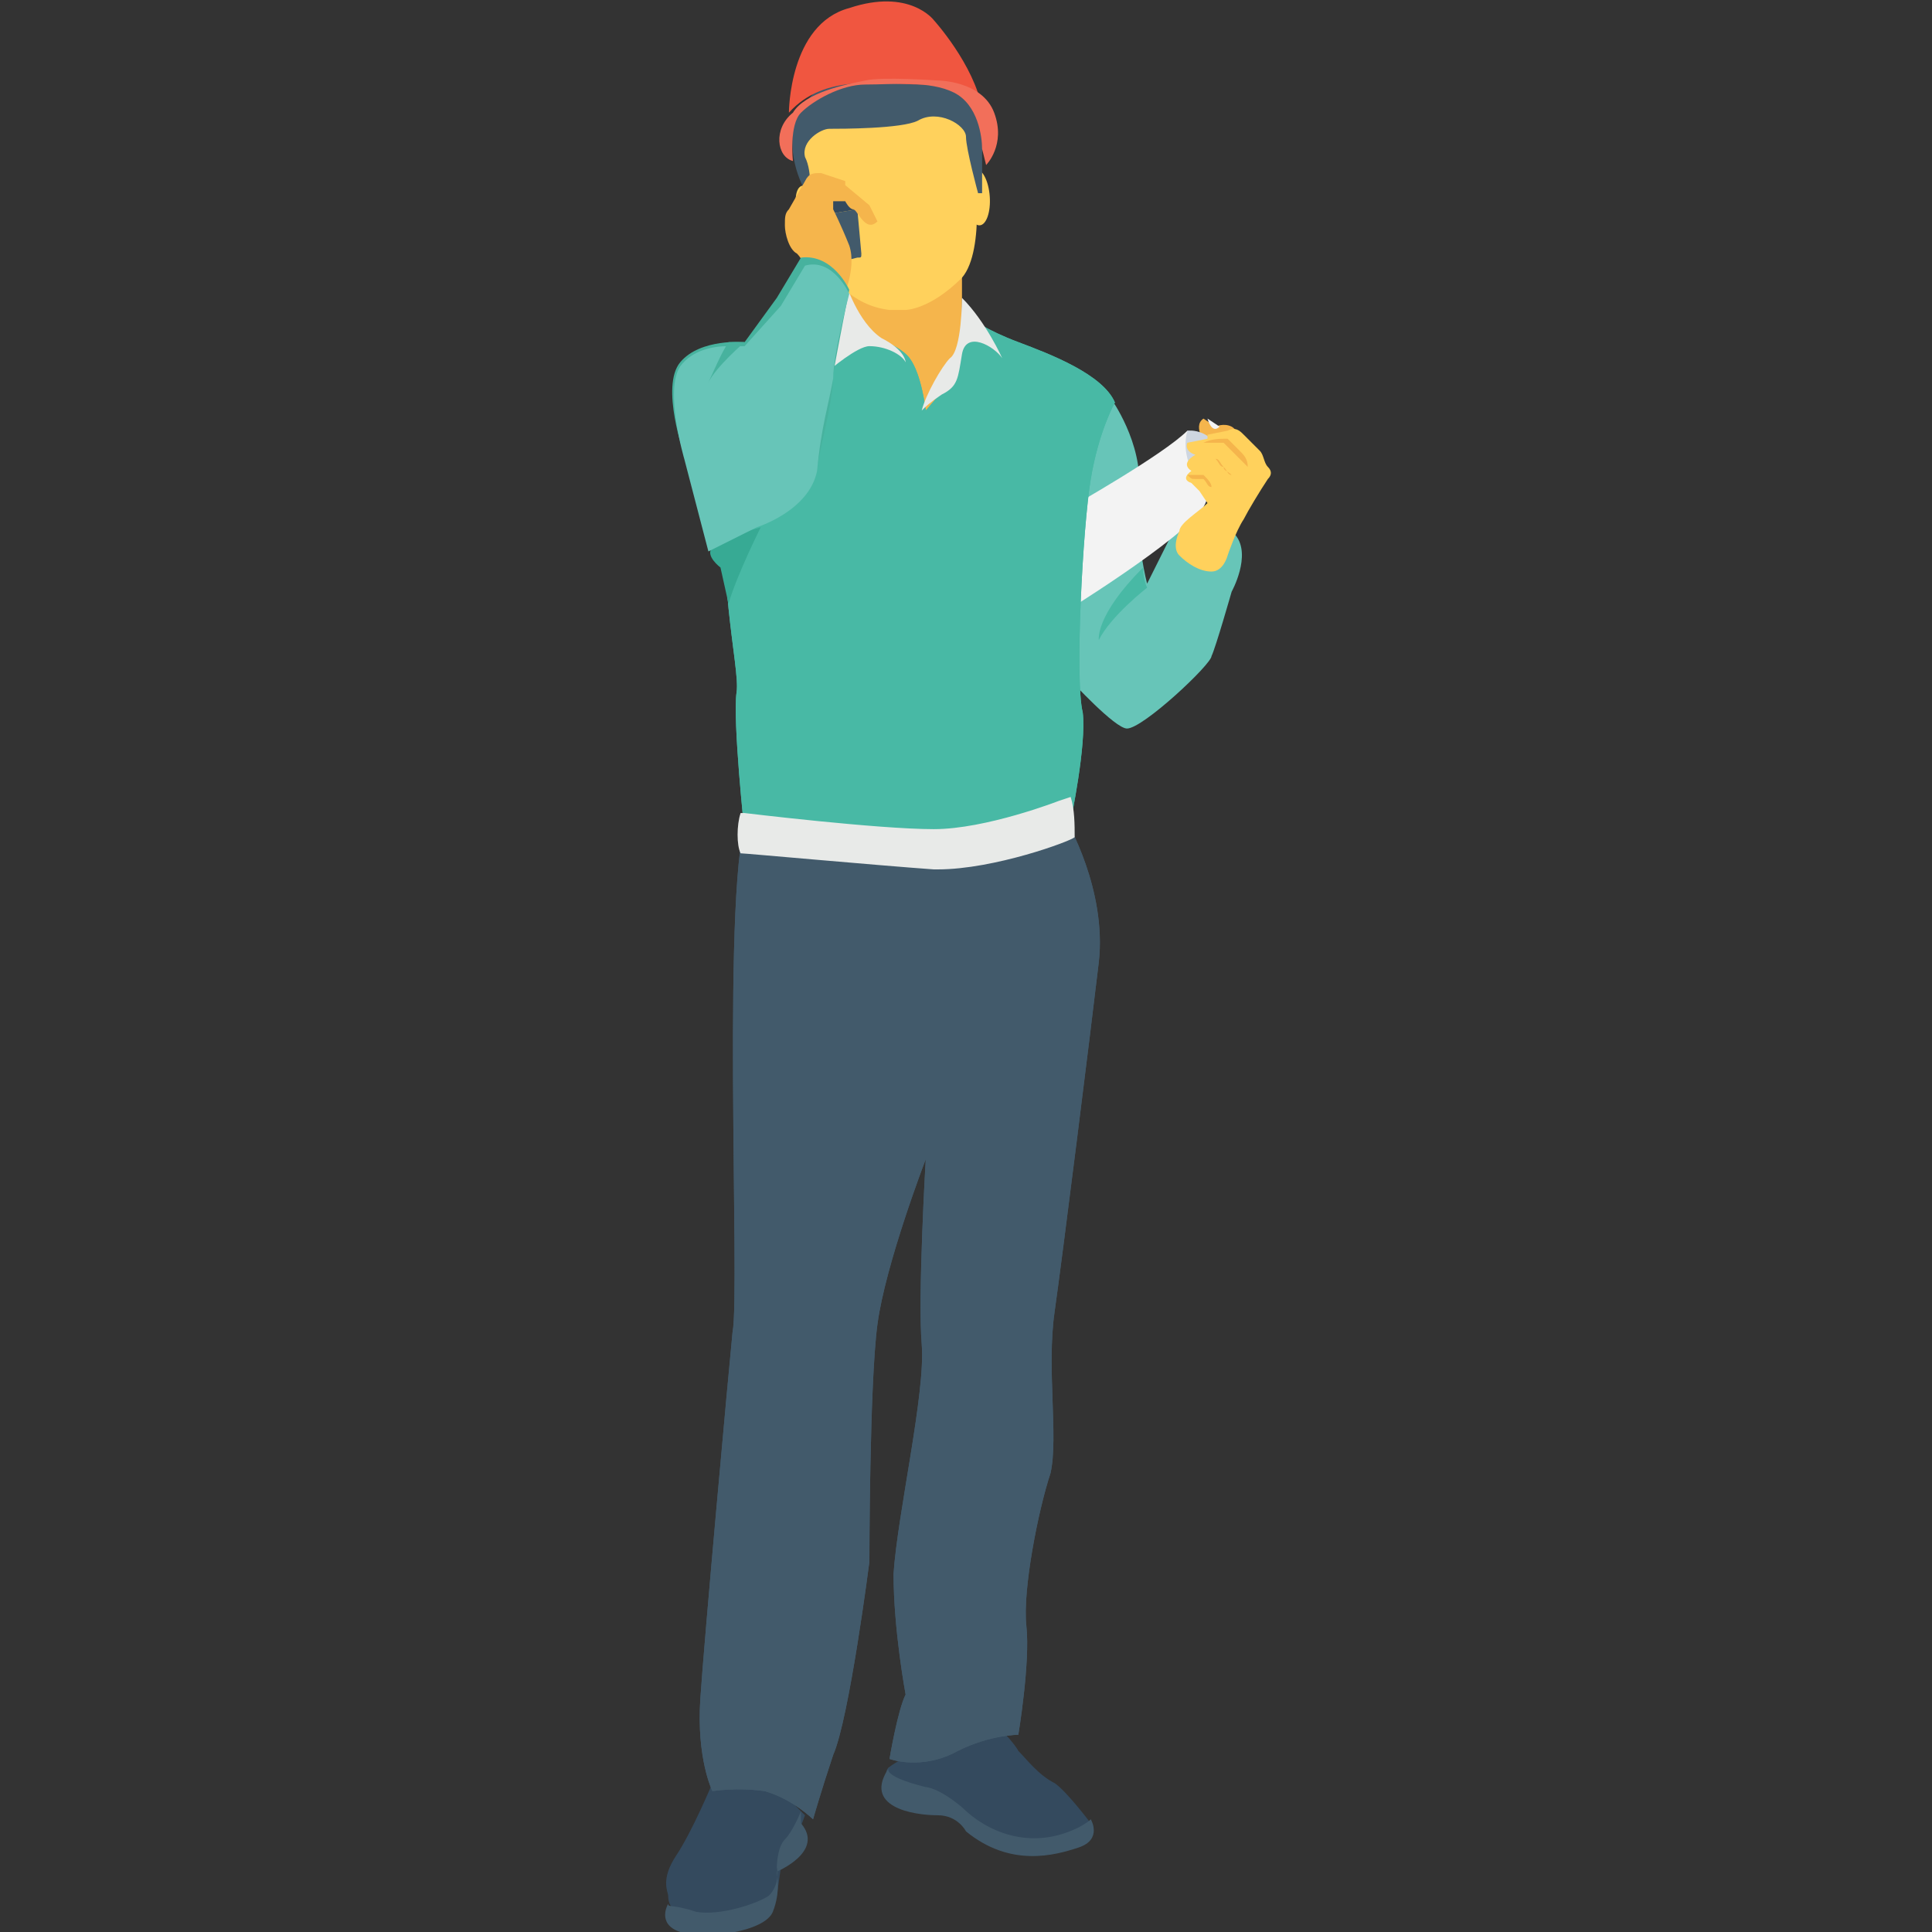 <?xml version="1.0" encoding="utf-8"?>
<!-- Generator: Adobe Illustrator 18.0.0, SVG Export Plug-In . SVG Version: 6.00 Build 0)  -->
<!DOCTYPE svg PUBLIC "-//W3C//DTD SVG 1.1//EN" "http://www.w3.org/Graphics/SVG/1.1/DTD/svg11.dtd">
<svg version="1.1" id="Layer_1" xmlns="http://www.w3.org/2000/svg" xmlns:xlink="http://www.w3.org/1999/xlink" x="0px" y="0px"
	 viewBox="0 0 48 48" enable-background="new 0 0 48 48" xml:space="preserve">
<rect x="0" y="0" width="48" height="48" fill="#333333" stroke="none"/>
<g>
	<g>
		<g>
			<g>
				<path fill="#344A5E" d="M22.1,44.6c0,0-0.2-0.6,0-0.7c0.1-0.1,0.7-0.4,0.7-0.4l2-0.6c0,0,0.4,0.4,0.5,0.6
					c0.2,0.2,0.5,0.6,0.9,0.8c0.3,0.2,0.9,1,0.9,1l0,0.3c0,0-1,0.4-1.9,0.2c-0.9-0.2-1.3-0.7-1.3-0.7L22.1,44.6z"/>
			</g>
		</g>
	</g>
	<g>
		<g>
			<g>
				<g>
					<path fill="#344A5E" d="M16.7,47.4c0,0-0.1-0.1-0.1-0.3c0-0.1-0.2-0.4,0.2-1c0.4-0.6,0.9-1.8,0.9-1.8h1.5l0.8,0.8l-0.3,0.8
						l-0.3,0.5l-0.1,0.7C19.2,47.1,17.7,48,16.7,47.4z"/>
				</g>
			</g>
		</g>
		<g>
			<g>
				<g>
					<path fill="#425A6B" d="M19.9,45c0,0-0.2,0.5-0.4,0.7c-0.2,0.2-0.2,0.7-0.2,0.7s0.1,0.4-0.2,0.7c-0.3,0.2-1.2,0.5-1.8,0.4
						c-0.6-0.2-0.7-0.1-0.7-0.2c0,0-0.3,0.5,0.3,0.7c0.6,0.2,2.1,0,2.3-0.5c0.2-0.5,0.1-0.9,0.1-1c0,0,1.2-0.5,0.6-1.2L19.9,45"/>
				</g>
			</g>
		</g>
	</g>
	<g>
		<g>
			<g>
				<path fill="#425A6B" d="M26.5,20.4c0,0,1,1.7,0.8,3.5c-0.2,1.7-0.9,7.3-1.1,8.7c-0.2,1.4,0.1,3.1-0.1,4
					c-0.3,0.9-0.7,2.9-0.6,3.8c0.1,0.9-0.2,2.7-0.2,2.7s-0.7,0-1.5,0.4c-0.9,0.5-1.7,0.2-1.7,0.2s0.2-1.2,0.4-1.6c0,0-0.3-1.6-0.3-3
					c0.1-1.5,0.8-4.5,0.7-5.7c-0.1-1.2,0.1-4.6,0.1-4.6s-1,2.6-1.2,4.1c-0.2,1.5-0.2,5.9-0.2,5.9s-0.5,3.9-0.9,4.8
					c-0.3,0.9-0.5,1.6-0.5,1.6s-0.5-0.5-1.2-0.7c-0.7-0.1-1.3,0-1.3,0s-0.4-0.8-0.3-2.3c0.1-1.5,0.7-8.1,0.8-9.1
					c0.2-1-0.3-11.5,0.4-12.9c0.7-1.4,1.5-1.2,1.5-1.2L26.5,20.4z"/>
			</g>
		</g>
	</g>
	<g>
		<g>
			<g>
				<g>
					<path fill="#F5B54C" d="M30,11.1c0,0-0.4-0.5-0.1-0.7l0.3,0.2c0,0,0.2-0.1,0.4,0c0.2,0.1,0.4,0.7,0.4,0.7L30,11.1z"/>
				</g>
			</g>
		</g>
		<g>
			<g>
				<g>
					<path fill="#67C5B8" d="M26.8,9.8c0,0,0.8,0.1,0.8,0.1s0.8,1.1,0.7,2.3c-0.1,1.2,0.2,2.3,0.2,2.3l0.6-1.2c0,0,1.1-0.5,1.6,0
						c0.4,0.5-0.1,1.4-0.1,1.4s-0.4,1.4-0.5,1.6c0,0.2-1.7,1.8-2.1,1.8c-0.3,0-1.4-1.2-1.4-1.2L26.8,9.8z"/>
				</g>
			</g>
		</g>
		<g>
			<g>
				<g>
					<path fill="#F3F3F3" d="M26.6,12.6c0,0,2.3-1.3,2.9-1.9c0,0,0.9,1,0.4,1.9c-0.5,0.8-3.6,2.7-3.6,2.7L26.6,12.6"/>
				</g>
			</g>
		</g>
		<g>
			<g>
				<g>
					<path fill="#CED6E0" d="M29.5,10.7c0,0,0.7-0.1,0.9,0.8c0.2,0.9,0.1,1.3,0.1,1.3S29.2,11.8,29.5,10.7z"/>
				</g>
			</g>
		</g>
		<g>
			<g>
				<g>
					<path fill="#F5B54C" d="M23.9,6.7v1.6v2.2l-2-0.2c0,0-1.5-2-1.4-2.1c0,0,0.6-0.1,0.6-1.4C21.1,5.5,23.9,6.7,23.9,6.7z"/>
				</g>
			</g>
		</g>
		<g>
			<g>
				<g>
					<path fill="#48B9A5" d="M24.1,7.9c0,0,0.4,0.3,1.2,0.6c0.8,0.3,2.1,0.8,2.4,1.5c0,0-0.4,0.7-0.6,1.9c-0.2,1.2-0.4,5-0.2,5.8
						c0.1,0.8-0.3,2.7-0.3,2.7s-1.9,0.8-3.3,0.7c-1.5,0-4.8-0.4-4.8-0.4s-0.3-2.8-0.2-3.5c0.1-0.6-0.6-3.2-0.1-5.3
						c0.5-2,0.3-3.2,0.3-3.2s1.2-1,2.4-1l0.5,0.6c0,0,0.9,0.2,1.2,0.6c0.3,0.4,0.4,1.3,0.4,1.3s0.6-0.7,0.6-0.7
						C23.5,9.4,24.1,7.9,24.1,7.9z"/>
				</g>
			</g>
		</g>
		<g>
			<g>
				<g>
					<path fill="#425A6B" d="M26.5,20.4c0,0,1,1.7,0.8,3.5c-0.2,1.7-0.9,7.3-1.1,8.7c-0.2,1.4,0.1,3.1-0.1,4
						c-0.3,0.9-0.7,2.9-0.6,3.8c0.1,0.9-0.2,2.7-0.2,2.7s-0.7,0-1.5,0.4c-0.9,0.5-1.7,0.2-1.7,0.2s0.2-1.2,0.4-1.6
						c0,0-0.3-1.6-0.3-3c0.1-1.5,0.8-4.5,0.7-5.7c-0.1-1.2,0.1-4.6,0.1-4.6s-1,2.6-1.2,4.1c-0.2,1.5-0.2,5.9-0.2,5.9
						s-0.5,3.9-0.9,4.8c-0.3,0.9-0.5,1.6-0.5,1.6s-0.5-0.5-1.2-0.7c-0.7-0.1-1.3,0-1.3,0s-0.4-0.8-0.3-2.3c0.1-1.5,0.7-8.1,0.8-9.1
						c0.2-1-0.3-11.5,0.4-12.9c0.7-1.4,1.5-1.2,1.5-1.2L26.5,20.4z"/>
				</g>
			</g>
		</g>
		<g>
			<g>
				<g>
					<path fill="#48B9A5" d="M24.1,7.9c0,0,0.4,0.3,1.2,0.6c0.8,0.3,2.1,0.8,2.4,1.5c0,0-0.4,0.7-0.6,1.9c-0.2,1.2-0.4,5-0.2,5.8
						c0.1,0.8-0.3,2.7-0.3,2.7s-1.9,0.8-3.3,0.7c-1.5,0-4.8-0.4-4.8-0.4s-0.3-2.8-0.2-3.5c0.1-0.6-0.6-3.2-0.1-5.3
						c0.5-2,0.3-3.2,0.3-3.2s1.2-1,2.4-1l0.5,0.6c0,0,0.9,0.2,1.2,0.6c0.3,0.4,0.4,1.3,0.4,1.3s0.6-0.7,0.6-0.7
						C23.5,9.4,24.1,7.9,24.1,7.9z"/>
				</g>
			</g>
		</g>
		<g>
			<g>
				<g>
					<path fill="#E8EAE8" d="M24.9,8.9c-0.2-0.3-0.9-0.7-1-0.1c-0.1,0.6-0.1,0.8-0.5,1c-0.3,0.2-0.4,0.3-0.5,0.4
						c0.1-0.4,0.5-1.1,0.7-1.3c0.3-0.2,0.3-1.5,0.3-1.5C24.5,8,24.9,8.9,24.9,8.9z"/>
				</g>
			</g>
		</g>
		<g>
			<g>
				<g>
					<path fill="#E8EAE8" d="M20.6,9.2c0,0,0.7-0.6,1-0.6c0.4,0,0.8,0.2,0.9,0.4c0,0,0-0.3-0.6-0.6C21.3,8,21,7,21,7
						S20.4,8.7,20.6,9.2z"/>
				</g>
			</g>
		</g>
		<g>
			<g>
				<g>
					<g>
						<path fill="#FFD15C" d="M24.2,4.1c-0.1-2.3-2.4-1.7-3.4-1.5c-1.1,0.2-0.9,1-0.8,1.8c0,0.4,0.2,1,0.3,1.6
							c0.2,0.9,0.9,1.6,1.8,1.7c0.1,0,0.3,0,0.4,0c0,0,0.6,0,1.4-0.8c0,0,0,0,0,0C24.5,6.2,24.2,4.1,24.2,4.1z"/>
					</g>
				</g>
			</g>
			<g>
				<g>
					<g>
						<g>
							<g>
								<g>
									
										<ellipse transform="matrix(0.997 -7.242342e-002 7.242342e-002 0.997 -0.291 1.775)" fill="#FFD15C" cx="24.3" cy="4.9" rx="0.3" ry="0.7"/>
								</g>
							</g>
						</g>
					</g>
					<g>
						<g>
							<g>
								<g>
									
										<ellipse transform="matrix(0.964 -0.267 0.267 0.964 -0.68 5.548)" fill="#FFD15C" cx="20.1" cy="5.3" rx="0.3" ry="0.7"/>
								</g>
							</g>
						</g>
					</g>
					<g>
						<g>
							<g>
								<g>
									<path fill="#425A6B" d="M20.1,4.9c0,0,0.1-0.6-0.1-1c-0.1-0.4,0.4-0.7,0.6-0.7c0.3,0,1.8,0,2.2-0.2C23.3,2.7,24,3.1,24,3.4
										c0,0.3,0.3,1.4,0.3,1.4l0.1,0l0-1c0.1-0.6-0.2-1.3-0.5-2l-2.2-0.6c0,0-2,1.1-2,2.1C19.6,4.2,20.1,4.9,20.1,4.9z"/>
								</g>
							</g>
						</g>
					</g>
					<g>
						<g>
							<g>
								<g>
									<g>
										<path fill="#F05640" d="M19.6,2.8c0,0,0-2.2,1.5-2.6c1.5-0.5,2.1,0.3,2.1,0.3s1,1.1,1.2,2.2c0,0-0.5-0.6-1.5-0.6
											S20.5,1.8,19.6,2.8z"/>
									</g>
								</g>
							</g>
						</g>
						<g>
							<g>
								<g>
									<g>
										<path fill="#F26F5A" d="M19.7,4c0,0-0.1-0.9,0.2-1.2c0.3-0.3,1-0.7,1.6-0.7c0.7,0,1.6-0.1,2.2,0.2
											c0.6,0.3,0.7,1.1,0.7,1.4l0.1,0.4c0,0,0.5-0.5,0.2-1.3c-0.3-0.8-1.4-0.8-1.4-0.8s-1.4-0.1-1.8,0c-0.5,0.1-1.5,0.3-1.8,0.8
											C19.2,3.2,19.3,3.9,19.7,4z"/>
									</g>
								</g>
							</g>
						</g>
					</g>
				</g>
			</g>
		</g>
		<g>
			<g>
				<g>
					<g>
						<path fill="#425A6B" d="M21.3,6.4l-0.4,0.1l-0.2-1.2l0.6-0.1l0.1,1.1C21.4,6.4,21.4,6.4,21.3,6.4z"/>
					</g>
				</g>
			</g>
			<g>
				<g>
					<g>
						<polygon fill="#344A5E" points="21.3,5.2 21.2,4.8 20.4,4.9 20.7,5.3 						"/>
					</g>
				</g>
			</g>
		</g>
		<g>
			<g>
				<g>
					<path fill="#F5B54C" d="M20.9,7.5c0,0,0.4-0.8,0.2-1.4c-0.2-0.5-0.4-0.9-0.4-0.9s0-0.2,0-0.2C20.9,5,21,5,21,5s0.1,0.2,0.2,0.2
						c0.1,0,0.3,0.6,0.6,0.3l-0.2-0.4L21,4.6c0,0,0-0.1,0-0.1c0,0-0.3-0.1-0.6-0.2c-0.2,0-0.3,0-0.4,0.2l-0.4,0.7
						c-0.1,0.1-0.1,0.2-0.1,0.4c0,0.2,0.1,0.6,0.3,0.7c0.2,0.2,0.3,0.6,0.3,0.6L20.9,7.5z"/>
				</g>
			</g>
		</g>
		<g>
			<g>
				<g>
					<path fill="#48B9A5" d="M28.5,14.6c0,0-0.9,0.7-1.2,1.3c0,0-0.1-0.6,1.1-1.8C28.4,14.4,28.5,14.6,28.5,14.6z"/>
				</g>
			</g>
		</g>
		<g>
			<g>
				<g>
					<path fill="#FFD15C" d="M29.3,13.2c0,0-0.2,0.4,0,0.6c0.2,0.2,0.5,0.4,0.8,0.4c0.3,0,0.4-0.4,0.4-0.4s0.2-0.6,0.4-0.9
						c0.1-0.2,0.4-0.7,0.6-1c0.1-0.1,0.1-0.2,0-0.3c-0.1-0.1-0.1-0.3-0.2-0.4c-0.1-0.1-0.3-0.3-0.4-0.4c-0.1-0.1-0.2-0.2-0.4-0.1
						l-0.5,0.1c0,0,0,0.1,0,0.1l-0.5,0.1c0,0-0.1,0.2,0.2,0.3c0,0-0.4,0.2-0.1,0.4c0,0-0.3,0.2,0,0.3l0.2,0.2l0.2,0.3
						C29.8,12.7,29.3,13,29.3,13.2z"/>
				</g>
			</g>
		</g>
		<g>
			<g>
				<g>
					<g>
						<path fill="#F5B54C" d="M29.6,11.4c0.1,0,0.2,0,0.3,0c0.1,0,0.2,0,0.3,0l0,0l0,0c0.1,0.1,0.1,0.2,0.2,0.2
							c0.1,0.1,0.1,0.2,0.2,0.2c-0.1-0.1-0.2-0.1-0.2-0.2c-0.1-0.1-0.1-0.2-0.2-0.2l0,0c-0.1,0-0.2,0-0.3,0
							C29.8,11.4,29.7,11.4,29.6,11.4z"/>
					</g>
				</g>
			</g>
			<g>
				<g>
					<g>
						<path fill="#F5B54C" d="M29.5,11.8c0.1,0,0.1,0,0.2,0c0.1,0,0.1,0,0.2,0l0,0l0,0c0.1,0.1,0.2,0.2,0.2,0.3c0,0,0.1,0.1,0.1,0.1
							c0,0,0.1,0.1,0.1,0.1c0,0-0.1-0.1-0.1-0.1c0,0-0.1-0.1-0.1-0.1C30,12.1,30,12,29.9,11.9l0,0c-0.1,0-0.1,0-0.2,0
							C29.6,11.9,29.6,11.9,29.5,11.8z"/>
					</g>
				</g>
			</g>
		</g>
		<g>
			<g>
				<g>
					<path fill="#F5B54C" d="M29.9,11c0.2-0.1,0.4-0.1,0.6-0.1l0,0l0,0c0.1,0.1,0.2,0.2,0.3,0.3c0.1,0.1,0.2,0.2,0.2,0.4
						c-0.1-0.1-0.2-0.2-0.3-0.3c-0.1-0.1-0.2-0.2-0.3-0.3l0,0C30.3,11,30.1,11,29.9,11z"/>
				</g>
			</g>
		</g>
		<g>
			<g>
				<g>
					<path fill="#F3F3F3" d="M30.3,10.6c-0.2,0.2-0.3-0.2-0.3-0.2L30.3,10.6z"/>
				</g>
			</g>
		</g>
		<g>
			<g>
				<g>
					<path fill="#37AA94" d="M17.9,14.1c0,0-0.4-0.3-0.2-0.5c0.1-0.2,1.2-0.5,1.2-0.5s-0.6,1.2-0.8,1.9L17.9,14.1z"/>
				</g>
			</g>
		</g>
		<g>
			<g>
				<g>
					<path fill="#47B29E" d="M18.5,8.5c0,0-1.1-0.1-1.6,0.5c-0.5,0.6,0.1,2.3,0.1,2.3l0.6,2.3l1.2-0.6c0,0,1.3-0.4,1.5-1.4
						c0.2-1,0.4-1.7,0.4-2.3c0.1-0.6,0.4-2.1,0.4-2.1s-0.4-0.9-1.2-0.8l-0.6,1L18.5,8.5z"/>
				</g>
			</g>
		</g>
		<g>
			<g>
				<g>
					<path fill="#67C5B8" d="M21.1,7.3c0,0-0.4,1.5-0.4,2.1c-0.1,0.6-0.3,1.2-0.4,2.3c-0.2,1-1.5,1.4-1.5,1.4l-1.2,0.6L17,11.4
						c0,0-0.5-1.7-0.1-2.3c0.3-0.4,0.8-0.5,1.2-0.5c0.2,0,0.4,0,0.4,0l0.9-1l0.6-1C20.7,6.4,21.1,7.3,21.1,7.3z"/>
				</g>
			</g>
		</g>
		<g>
			<g>
				<path fill="#47B29E" d="M17.5,9.6C17.5,9.6,17.6,9.5,17.5,9.6C17.5,9.6,17.5,9.6,17.5,9.6z"/>
			</g>
		</g>
		<g>
			<g>
				<path fill="#47B29E" d="M18.5,8.5c0,0-0.7,0.6-0.9,1c0.1-0.2,0.3-0.7,0.5-1C18.3,8.5,18.5,8.5,18.5,8.5z"/>
			</g>
		</g>
	</g>
	<g>
		<g>
			<g>
				<path fill="#E8EAE8" d="M26.7,20.8c0-0.3,0-0.7-0.1-1l-0.3,0.1c0,0-1.8,0.7-3.1,0.7c-1.4,0-4.7-0.4-4.7-0.4l-0.1,0
					c-0.1,0.3-0.1,0.8,0,1l0,0c0.1,0,3.4,0.3,4.8,0.4c0,0,0.1,0,0.1,0C24.7,21.6,26.6,20.9,26.7,20.8L26.7,20.8z"/>
			</g>
		</g>
	</g>
	<g>
		<g>
			<g>
				<path fill="#425A6B" d="M22.1,43.9c0,0-0.3,0.2,0.9,0.5c0,0,0.3,0,0.9,0.5c0.6,0.6,1.7,1.1,2.9,0.5c0,0,0.2-0.1,0.3-0.2
					c0,0,0.3,0.5-0.3,0.7c-0.6,0.2-1.7,0.5-2.8-0.4c0,0-0.2-0.4-0.7-0.4C22.7,45.1,21.4,44.9,22.1,43.9z"/>
			</g>
		</g>
	</g>
</g>
</svg>
